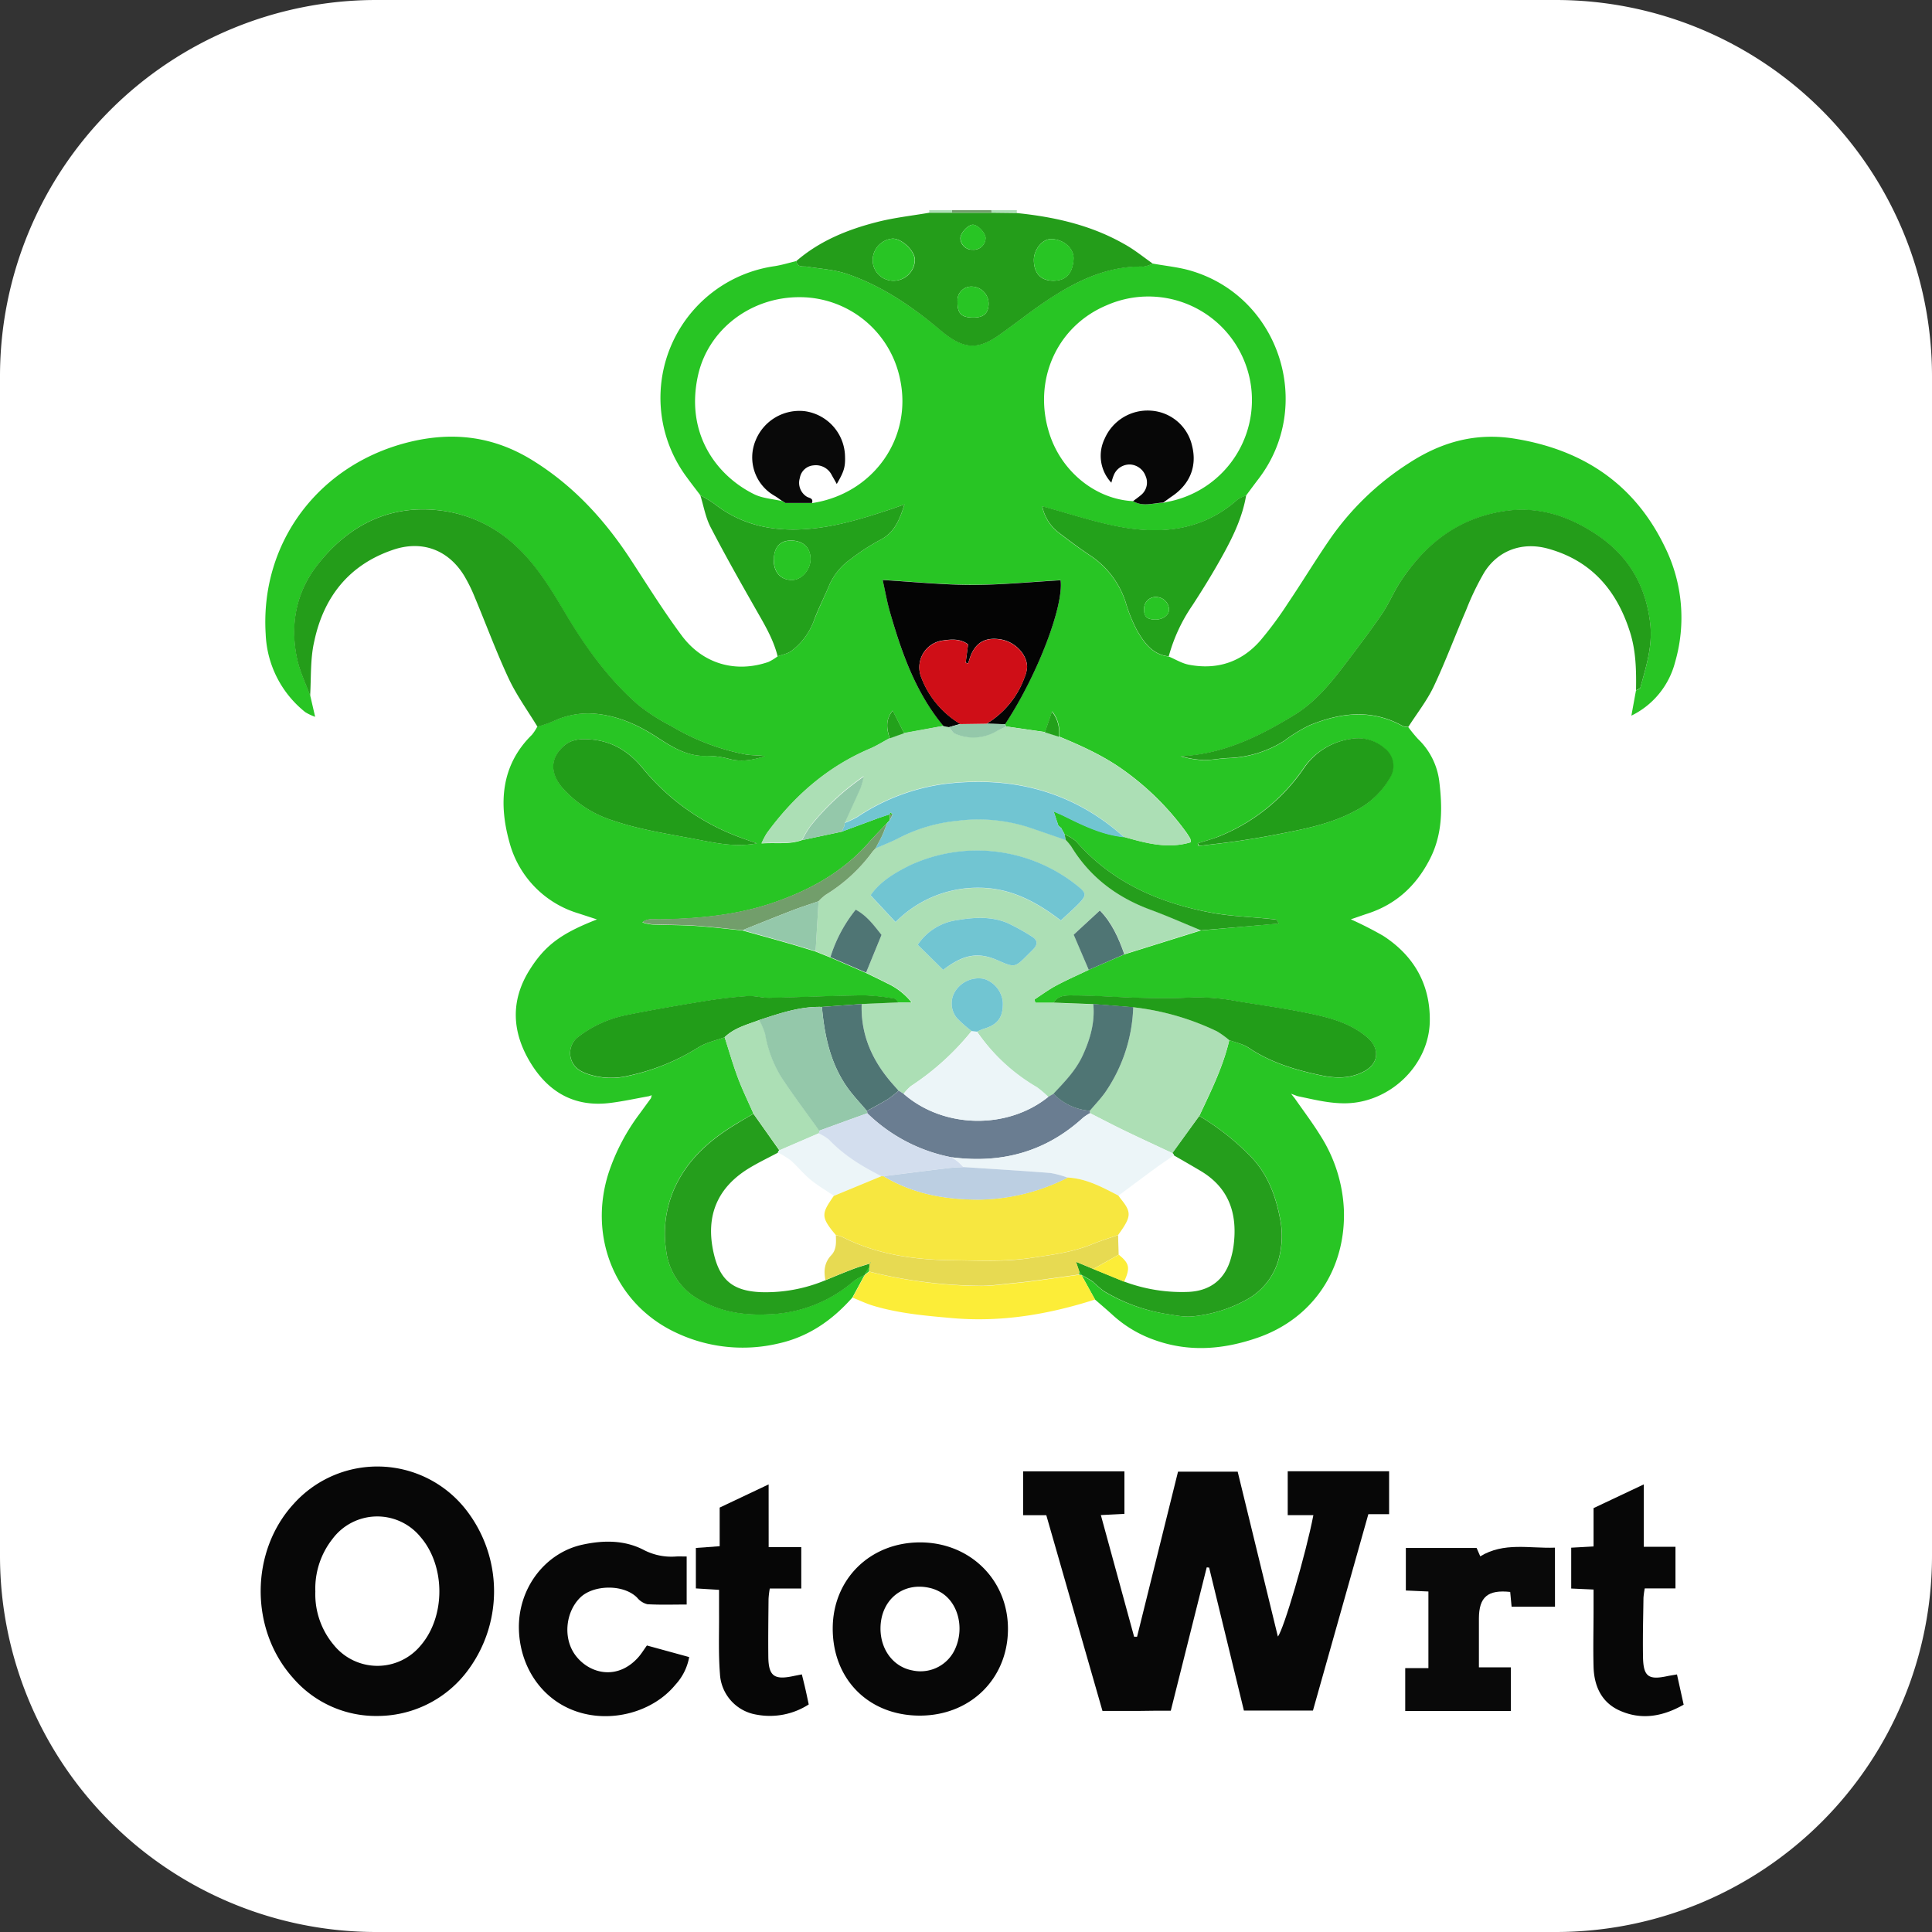 <svg id="Layer_1" data-name="Layer 1" xmlns="http://www.w3.org/2000/svg" viewBox="0 0 500 500"><rect x="0" y="0" width="500" height="500" fill="#333333" stroke="none"/><defs><style>.cls-1{fill:#fff;}.cls-2{fill:#729e6b;}.cls-3{fill:#addfb5;}.cls-4{fill:#28c524;}.cls-5{fill:#070707;}.cls-6{fill:#249d1a;}.cls-7{fill:#090909;}.cls-8{fill:#060606;}.cls-9{fill:#23a11b;}.cls-10{fill:#fced38;}.cls-11{fill:#acdfb5;}.cls-12{fill:#259e1c;}.cls-13{fill:#040404;}.cls-14{fill:#229d19;}.cls-15{fill:#71c5d2;}.cls-16{fill:#4f7574;}.cls-17{fill:#94c8aa;}.cls-18{fill:#e7da52;}.cls-19{fill:#6a7d91;}.cls-20{fill:#ecf5f8;}.cls-21{fill:#cf0e17;}.cls-22{fill:#d3deee;}.cls-23{fill:#f7e740;}.cls-24{fill:#bccfe2;}</style></defs><path class="cls-1" d="M402.64,500H97.36A97.36,97.36,0,0,1,0,402.64V97.36A97.36,97.36,0,0,1,97.36,0H402.64A97.36,97.36,0,0,1,500,97.36V402.64A97.36,97.36,0,0,1,402.64,500Z"/><path class="cls-2" d="M246.35,54.39h10.23a4.18,4.18,0,0,0,.05.61l-10.29,0A1.34,1.34,0,0,0,246.35,54.39Z"/><path class="cls-3" d="M256.63,55a4.18,4.18,0,0,1-.05-.61h6.59a2,2,0,0,0,0,.69Z"/><path class="cls-3" d="M246.35,54.39a1.34,1.34,0,0,1,0,.66h-5.87a2.49,2.49,0,0,0,0-.67Z"/><path class="cls-4" d="M298.32,68.21c3.45.64,7,.94,10.35,2,22.63,7,31.43,34.83,17.07,53.68-1.1,1.44-2.18,2.91-3.26,4.36a9.11,9.11,0,0,0-2.22,1.06c-9,8-19.6,9.1-30.74,7-6.59-1.25-13-3.42-19.8-5.26a11.41,11.41,0,0,0,4.39,6.92c2.59,2,5.21,3.95,7.93,5.76a23,23,0,0,1,9.28,12.2,38.86,38.86,0,0,0,3,7.39c1.84,3.12,4,6.15,8.13,6.58,1.75.73,3.43,1.79,5.24,2.13,7.26,1.39,13.56-.65,18.44-6.2a94.15,94.15,0,0,0,7.15-9.66c3.74-5.54,7.2-11.27,11-16.78a72.05,72.05,0,0,1,20.4-19.57c8.39-5.44,17.22-7.93,27.34-6.29,17.72,2.88,31,11.75,38.84,28a41.25,41.25,0,0,1,2.65,29.84,21.3,21.3,0,0,1-11.31,13.84c.42-2.29.8-4.39,1.19-6.5.39-.25,1.05-.42,1.14-.75,1.47-5.44,3.22-10.75,2.53-16.64-1.15-9.84-5.69-17.46-13.79-22.89-7.68-5.14-16-7.73-25.48-5.87-11.3,2.21-19.25,8.78-25.35,18-1.8,2.73-3.05,5.83-4.9,8.52-3.08,4.5-6.39,8.84-9.69,13.18-3.68,4.85-7.6,9.56-12.84,12.78-9,5.56-18.5,10.19-29.47,10.7a26.75,26.75,0,0,0,5.94,1c2,0,4.09-.41,6.13-.51a28.75,28.75,0,0,0,14.77-4.49,39.63,39.63,0,0,1,6.51-4c8-3.29,16.13-4.29,24.14.2a4.38,4.38,0,0,0,1.43.23,37.28,37.28,0,0,0,2.51,3.07,18.25,18.25,0,0,1,5.5,10.87c.85,6.94.91,13.79-2.46,20.3-3.52,6.83-8.7,11.61-16,14-1.45.47-2.9,1-4.42,1.51a93.36,93.36,0,0,1,8.38,4.27c7.93,5.14,12.17,12.52,12.06,22-.13,11.46-10.26,21.13-21.67,21.34-4.34.08-8.42-1-12.57-1.85l-1.66-.62,1,1.26c2.21,3.19,4.57,6.29,6.6,9.59a38.83,38.83,0,0,1,6.07,19.24c.51,15.16-7.86,28.09-22.45,33.09-8.73,3-17.52,3.75-26.41.6a31.6,31.6,0,0,1-10.9-6.44c-1.52-1.39-3.1-2.72-4.65-4.08L279.9,330a34.91,34.91,0,0,1,3,1.79,33.67,33.67,0,0,0,2.74,2.37A45.08,45.08,0,0,0,301.57,340c2.38.35,4.84.92,7.19.67a36.22,36.22,0,0,0,13.79-4.27,17.09,17.09,0,0,0,8.64-11.55,22.78,22.78,0,0,0,0-10c-1.16-5.79-3.23-11.11-7.43-15.49a65.22,65.22,0,0,0-13.37-10.56c3-6.39,6.15-12.69,7.75-19.62,1.69.64,3.57,1,5,2,5.77,3.89,12.25,5.79,18.94,7.19,3.78.79,7.52.79,11-1.1,3.88-2.09,4-6,.73-8.81-4.79-4-10.59-5.29-16.4-6.45-6.17-1.24-12.42-2-18.61-3.12a54.13,54.13,0,0,0-11.86-.65c-4.14.17-8.29.11-12.43,0-5.58-.14-11.15-.55-16.73-.59-1.79,0-3.93-.15-5.12,1.87h-4.72l-.22-.86c1.88-1.21,3.68-2.55,5.64-3.6,2.74-1.47,5.59-2.71,8.4-4.06l9.21-4,19.81-6.19L330.93,239c-.39-.63-.47-.94-.62-1a17.85,17.85,0,0,0-1.79-.22c-4.92-.5-9.91-.66-14.76-1.54-13.66-2.48-25.91-7.8-35.29-18.53a11.71,11.71,0,0,0-3-1.8h.05l-.82-1.48.09,0-.9-.79-1.23-3.7,0,0c.86.39,1.75.75,2.6,1.16,5,2.45,10,4.93,15.65,5.49,5.67,1.6,11.35,3.18,17.31,1.36a4.53,4.53,0,0,0-.21-1c-.38-.62-.77-1.24-1.2-1.82a70.78,70.78,0,0,0-16-15.81c-5.17-3.72-10.91-6.31-16.75-8.73a8.38,8.38,0,0,0-1.77-6.5l-1.82,5.36L260.38,188a4.26,4.26,0,0,1-.26-.62c8.21-12.38,15.22-30.5,14.36-37.25-7.61.44-15.23,1.21-22.85,1.2s-15.15-.79-23.2-1.26c.7,3.13,1.15,5.76,1.89,8.3,3,10.57,6.66,20.87,13.85,29.5L234,189.75l-3-5.85c-2,2.56-1.47,4.86-.77,7.18-1.69.9-3.33,1.95-5.09,2.7-11,4.69-19.68,12.29-26.69,21.89a21.55,21.55,0,0,0-1.37,2.62c3.85-.28,7.21.34,10.48-.87l10.22-2.17,9.45-3.5c1-.36,2-.69,3-1,0,.51,0,1,0,1.54l0,0-.71.78h0c-1.56,1.66-3.18,3.28-4.69,5-6.62,7.54-15.06,12.2-24.39,15.45-9.64,3.35-19.65,4.25-29.78,4.43-1.46,0-3-.37-4.41.77a10.1,10.1,0,0,0,3.35.58c3.53.12,7.06.1,10.57.34,4,.28,8,.76,11.95,1.16,4.08,1.14,8.18,2.27,12.26,3.44,2.22.64,4.42,1.34,6.63,2l3.83,1.54,9.23,4c1.82.89,3.66,1.76,5.47,2.69a17.41,17.41,0,0,1,6.4,5h-3.56c-.29-.35-.56-1-.89-1a54.73,54.73,0,0,0-7.93-.84c-8.13.1-16.25.47-24.38.64-1.92,0-3.86-.57-5.76-.44-3.61.24-7.22.66-10.79,1.24-6.91,1.13-13.83,2.3-20.69,3.7a30.05,30.05,0,0,0-12.2,5.53,5.25,5.25,0,0,0,.47,8.84,10.12,10.12,0,0,0,2,.88,18.91,18.91,0,0,0,10.43.42A56,56,0,0,0,180.84,271c2-1.25,4.45-1.74,6.7-2.57,1.14,3.52,2.15,7.09,3.45,10.56,1.18,3.13,2.66,6.14,4,9.21-1.65,1-3.31,1.93-4.95,2.93-5.55,3.42-10.5,7.57-13.84,13.2a28.74,28.74,0,0,0-3.82,19.14,16.71,16.71,0,0,0,9.14,13.13c5.43,3,11.18,3.78,17.25,3.51A35.37,35.37,0,0,0,221,331.47a14.24,14.24,0,0,1,2.75-1.49l-3.14,5.8c-5.19,5.88-11.33,10.17-19.14,11.91a40.28,40.28,0,0,1-26.64-2.86c-15.56-7.33-22.72-24.65-17.28-41.42a53.65,53.65,0,0,1,7.92-15.09l3-4.11c.07-.25.13-.51.19-.77l-.74.26c-3.33.59-6.65,1.33-10,1.74-9.26,1.16-16.06-2.8-20.73-10.57s-5.13-15.81-.2-23.75c4-6.4,8.12-9.52,17.51-13.17l-4.83-1.58A26.24,26.24,0,0,1,131.85,218c-2.75-9.8-2.34-19.84,5.8-27.82a11.82,11.82,0,0,0,1.38-2.09c1.36-.47,2.76-.84,4.07-1.43a21.32,21.32,0,0,1,10.23-2c6,.39,11.46,2.75,16.54,6.06,3.74,2.43,7.57,4.88,12.35,4.91a21.47,21.47,0,0,1,6.11.68c3.37,1,6.49.4,9.64-.63-1.69-.25-3.41-.16-5.07-.44a59.24,59.24,0,0,1-19.29-7.37,50.29,50.29,0,0,1-8.55-5.5c-7.27-6.38-13-14-18-22.33-4-6.65-7.79-13.37-13.64-18.78A34.57,34.57,0,0,0,112.91,132C100,130.76,89.67,136.43,82,146.44c-5.41,7-6.93,15.4-5.07,24.11.7,3.27,2.22,6.35,3.37,9.52.38,1.62.75,3.25,1.26,5.44A13.12,13.12,0,0,1,79,184.3a27.17,27.17,0,0,1-10.24-20.19c-1.48-23.77,13.84-44.13,37.48-49.79,11.12-2.65,21.55-1.38,31.51,4.77,10.63,6.56,18.71,15.4,25.45,25.69,4.33,6.62,8.5,13.35,13.21,19.68,5.49,7.4,14,9.76,22.44,6.86a12.86,12.86,0,0,0,2.41-1.47c1.23-.46,2.66-.66,3.63-1.44a17.09,17.09,0,0,0,5.63-7.46c1.22-3.29,2.84-6.42,4.17-9.67a16.34,16.34,0,0,1,5.55-6.64,54.24,54.24,0,0,1,7.62-4.94c3.59-1.87,4.92-5,6.22-9.16-1.72.61-2.91,1.05-4.12,1.44-8,2.66-16.11,5.08-24.77,5.07-7.59,0-14.33-2-20.29-6.65a32.94,32.94,0,0,0-3.65-2.23c-1.17-1.55-2.36-3.07-3.5-4.64a34.42,34.42,0,0,1,22.74-54.65c1.89-.3,3.74-.87,5.61-1.32.3,1.78,1.71,1.28,2.85,1.46,3.45.56,7,.76,10.29,1.88,9.05,3.09,16.85,8.44,24.14,14.53,5.9,4.94,9.55,5.24,15.29,1.18l1.48-1.06c4.32-3.1,8.5-6.44,13-9.24,7-4.32,14.37-7.56,22.86-7.36A7.43,7.43,0,0,0,298.32,68.21Zm-95.89,61.41.85.58,6.89,0c15.77-2.38,26-16.75,22.78-32A26.51,26.51,0,0,0,207.2,76.91c-12.78-.16-23.9,8.31-26.55,20.22-3.34,15,4.7,25.92,14.51,30.77,2.2,1.09,4.87,1.22,7.33,1.8Zm90.81.08c2.53,1.51,5.2.49,7.81.43.35-.08.71-.18,1.07-.25A26.8,26.8,0,1,0,286.42,79c-13,5.44-19.23,19.56-14.81,33.3C274.78,122.13,283.59,129.22,293.24,129.7Zm-97.35,88.56c-1.45-.51-2.91-1-4.34-1.55a58.64,58.64,0,0,1-25-17.67c-3.65-4.49-7.9-7.16-13.42-7.65-2.25-.21-4.86-.23-6.89,1.42-3.8,3.08-4,7.19-.6,11.16a29.27,29.27,0,0,0,13,8.38c7.25,2.49,14.82,3.53,22.29,5C185.78,218.31,190.66,219.25,195.89,218.26Zm114.06,0,.25.69c3.35-.41,6.71-.76,10-1.25,3.58-.53,7.16-1.13,10.71-1.83,6.78-1.33,13.56-2.66,19.74-6a21.84,21.84,0,0,0,8.88-8.37,5.78,5.78,0,0,0-1.31-7.83,10.38,10.38,0,0,0-8.84-2.39,17.66,17.66,0,0,0-12,7.5A48.4,48.4,0,0,1,315,216.62C313.37,217.26,311.64,217.7,310,218.24Z"/><path class="cls-5" d="M339.79,442.69H321.92l-9-37-.62-.06L303,442.73c-2.82,0-5.69,0-8.56.06h-9.12c-4.83-16.83-9.64-33.6-14.54-50.66h-6V380.79H291v11l-6.1.31,8.61,31.49.76,0c3.52-14.19,7.05-28.38,10.6-42.72h15.44c3.43,14.1,6.91,28.37,10.4,42.66,1.51-1.77,7.28-21.46,9.19-31.41h-6.64V380.76H359.5v11.1h-5.37C349.34,408.85,344.6,425.65,339.79,442.69Z"/><path class="cls-5" d="M97.76,444.09a28.33,28.33,0,0,1-21.94-9.85c-11.24-12.56-11.11-32.76.21-45.07a29.1,29.1,0,0,1,44.31,1.22,34.29,34.29,0,0,1,0,42.86A29.14,29.14,0,0,1,97.76,444.09ZM81.61,411.87a20.39,20.39,0,0,0,4.74,13.81,14.52,14.52,0,0,0,22.58.1c6.41-7.51,6.36-20.51-.09-28a14.45,14.45,0,0,0-22.79.49A20.76,20.76,0,0,0,81.61,411.87Z"/><path class="cls-6" d="M80.26,180.07c-1.15-3.17-2.67-6.25-3.37-9.52-1.86-8.71-.34-17.08,5.07-24.11,7.71-10,18.05-15.68,31-14.43a34.57,34.57,0,0,1,20.54,9.26c5.85,5.41,9.65,12.13,13.64,18.78,5,8.28,10.7,15.95,18,22.33a50.29,50.29,0,0,0,8.55,5.5,59.24,59.24,0,0,0,19.29,7.37c1.66.28,3.38.19,5.07.44-3.15,1-6.27,1.64-9.64.63a21.47,21.47,0,0,0-6.11-.68c-4.78,0-8.61-2.48-12.35-4.91-5.08-3.31-10.52-5.67-16.54-6.06a21.32,21.32,0,0,0-10.23,2c-1.31.59-2.71,1-4.07,1.43-2.51-4.14-5.4-8.11-7.45-12.47-3.24-6.93-5.88-14.13-8.84-21.19a40.22,40.22,0,0,0-2.75-5.54c-4.14-6.66-10.89-9.12-18.29-6.63-11.44,3.86-18,12.21-20.44,23.66C80.27,170.52,80.55,175.36,80.26,180.07Z"/><path class="cls-6" d="M364.47,188.12a4.38,4.38,0,0,1-1.43-.23c-8-4.49-16.11-3.49-24.14-.2a39.63,39.63,0,0,0-6.51,4,28.75,28.75,0,0,1-14.77,4.49c-2,.1-4.09.54-6.13.51a26.75,26.75,0,0,1-5.94-1c11-.51,20.43-5.14,29.47-10.7,5.24-3.22,9.16-7.93,12.84-12.78,3.3-4.34,6.61-8.68,9.69-13.18,1.85-2.69,3.1-5.79,4.9-8.52,6.1-9.26,14.05-15.83,25.35-18,9.51-1.86,17.8.73,25.48,5.87,8.1,5.43,12.64,13,13.79,22.89.69,5.89-1.06,11.2-2.53,16.64-.09.33-.75.5-1.14.75.09-5.1,0-10.19-1.57-15.12-3.42-10.78-10-18.46-21.21-21.55-6.59-1.82-12.88.39-16.49,6.14a69.74,69.74,0,0,0-4.72,9.81c-2.83,6.56-5.32,13.29-8.37,19.74C369.29,181.36,366.69,184.65,364.47,188.12Z"/><path class="cls-6" d="M298.32,68.21A7.43,7.43,0,0,1,296,69c-8.49-.2-15.9,3-22.86,7.36-4.52,2.8-8.7,6.14-13,9.24l-1.48,1.06c-5.74,4.06-9.39,3.76-15.29-1.18C236.08,79.34,228.28,74,219.23,70.9c-3.26-1.12-6.84-1.32-10.29-1.88-1.14-.18-2.55.32-2.85-1.46,6.12-5.29,13.42-8.22,21.13-10.16,4.34-1.09,8.83-1.58,13.25-2.34h5.87l10.29,0,6.56.08c9.73,1,19.14,3.11,27.72,8C293.51,64.55,295.85,66.48,298.32,68.21Zm-72.45-1.34A5.34,5.34,0,0,0,231,72.65a5.53,5.53,0,0,0,5.78-5.28c.1-2.34-3.28-5.63-5.76-5.62A5.63,5.63,0,0,0,225.87,66.87Zm41.69.5c.05,3.41,1.82,5.26,5,5.28,3.39,0,5-1.93,5.26-5.51.2-2.77-2.43-5.17-5.69-5.28C269.75,61.77,267.51,64.65,267.56,67.37ZM255.85,78.64a4.43,4.43,0,0,0-4.26-4.47A3.57,3.57,0,0,0,247.8,78c-.06,3,.9,4.08,3.7,4.18C254.47,82.28,255.79,81.21,255.85,78.64Zm-4-14a3.08,3.08,0,0,0,3.2-3.13c-.11-1.37-2.1-3.39-3.32-3.35s-3.15,2.12-3.19,3.47A3.06,3.06,0,0,0,251.89,64.62Z"/><path class="cls-5" d="M237.93,444c-13.18-.06-22.48-9.45-22.42-22.65.06-12.72,9.7-22.18,22.61-22.18s22.82,9.72,22.74,22.53S251.08,444.05,237.93,444Zm-10.06-22.56c0,5.53,3.37,10,8.34,10.88a9.81,9.81,0,0,0,11.19-6.09c2.1-5.17.51-11.34-3.71-14a9.86,9.86,0,0,0-3-1.26C233.67,409.3,227.9,414.05,227.87,421.44Z"/><path class="cls-5" d="M177.71,402.82v12.43c-3.47,0-6.83.12-10.18-.08a4.94,4.94,0,0,1-2.63-1.69c-3.57-3.6-11.43-3.34-14.77,0-3.83,3.8-4.49,10.68-1.09,15.06,3.66,4.73,10.8,6.34,16.12.4.8-.9,1.43-1.94,2.26-3.09l10.94,3a14.23,14.23,0,0,1-3.57,7.16c-5.8,7.08-16.63,10-25.63,6.9-8.81-3-14.51-11.3-14.86-21-.38-10.84,6.82-20.06,16.44-22.15,5.33-1.16,10.75-1.24,15.72,1.29a15.51,15.51,0,0,0,8.37,1.78C175.67,402.77,176.52,402.82,177.71,402.82Z"/><path class="cls-7" d="M402.43,415.81H391.2c-.12-1.29-.24-2.57-.36-3.82-5.81-.62-8.07,1.31-8.1,6.84,0,4.12,0,8.23,0,12.67H391v11.31H363.67v-11.1h6V411.88l-5.84-.26v-11h18.32c.22.51.53,1.23.94,2.16,6.14-3.75,12.74-2,19.33-2.25Z"/><path class="cls-5" d="M434,433.34l1.73,7.83c-5.37,3.05-10.95,4.09-16.66,1.48-4.66-2.13-6.53-6.38-6.66-11.33s0-9.74,0-14.61v-5.34l-5.78-.26V400.54l5.78-.32V390.3l13-6.14v16.15h8.2v10.77h-7.95a22.53,22.53,0,0,0-.33,2.41c-.07,5.11-.21,10.23-.12,15.34s1.44,6,6.35,4.94C432.24,433.63,433,433.52,434,433.34Z"/><path class="cls-8" d="M198.93,400.4h8.44v10.71h-8.15a23.06,23.06,0,0,0-.32,2.68c-.05,5-.11,10-.06,14.95s1.48,6.06,6.27,5.07c.7-.15,1.4-.28,2.41-.48.33,1.36.65,2.62.94,3.89s.55,2.56.84,3.89a18.56,18.56,0,0,1-13.49,2.64,11.29,11.29,0,0,1-9.49-10.58c-.42-5.32-.19-10.68-.23-16,0-1.8,0-3.61,0-5.72l-6-.37V400.61l6.16-.45v-10l12.67-6Z"/><path class="cls-9" d="M302.47,169.86c-4.12-.43-6.29-3.46-8.13-6.58a38.86,38.86,0,0,1-3-7.39,23,23,0,0,0-9.28-12.2c-2.72-1.81-5.34-3.78-7.93-5.76a11.41,11.41,0,0,1-4.39-6.92c6.8,1.84,13.21,4,19.8,5.26,11.14,2.11,21.77,1,30.74-7a9.11,9.11,0,0,1,2.22-1.06c-.9,5.33-3.15,10.17-5.7,14.84s-5.34,9.22-8.25,13.68A43.38,43.38,0,0,0,302.47,169.86Zm-3.6-9.51c2,.05,3.65-1.11,3.68-2.59a3.36,3.36,0,0,0-3.15-3.25,3,3,0,0,0-3.31,3C296,159.47,296.77,160.29,298.87,160.35Z"/><path class="cls-9" d="M181.24,128.17a32.94,32.94,0,0,1,3.65,2.23c6,4.69,12.7,6.64,20.29,6.65,8.66,0,16.72-2.41,24.77-5.07,1.21-.39,2.4-.83,4.12-1.44-1.3,4.12-2.63,7.29-6.22,9.16a54.24,54.24,0,0,0-7.62,4.94,16.34,16.34,0,0,0-5.55,6.64c-1.33,3.25-3,6.38-4.17,9.67a17.09,17.09,0,0,1-5.63,7.46c-1,.78-2.4,1-3.63,1.44-1.12-4.53-3.53-8.45-5.81-12.46-3.95-6.94-7.89-13.9-11.56-21C182.58,133.87,182.1,130.92,181.24,128.17Zm19,16.74c0,3.2,1.8,5.19,4.72,5.19,2.45,0,4.79-2.63,4.8-5.4,0-3-1.91-4.82-5.11-4.81C201.83,139.9,200.29,141.66,200.27,144.91Z"/><path class="cls-10" d="M279.9,330l3.49,6.32c-12,3.84-24.2,5.92-36.9,4.81-6.91-.61-13.78-1.2-20.44-3.19-1.85-.55-3.6-1.4-5.4-2.11l3.14-5.8h0l1.16-.92a122.39,122.39,0,0,0,29,3.7c2.75,0,5.51-.42,8.27-.68,1.79-.17,3.58-.36,5.36-.6,3.94-.52,7.86-1.08,11.79-1.63a2.21,2.21,0,0,0,.66.13Z"/><path class="cls-11" d="M281.76,251c-2.81,1.35-5.66,2.59-8.4,4.06-2,1-3.76,2.39-5.64,3.6l.22.86h4.72l10.28.39c.46,4.69-.77,9-2.7,13.24-1.79,3.91-4.75,6.89-7.61,10l-1.33.78a25,25,0,0,0-3-2.51A48.23,48.23,0,0,1,252.87,267a12.59,12.59,0,0,1,1.6-.71c3.75-1.08,5.17-3,5.06-6.88a7,7,0,0,0-4.89-6.08,7.15,7.15,0,0,0-7.08,2.71,5.91,5.91,0,0,0,.1,7.44,32,32,0,0,0,3.8,3.34,68,68,0,0,1-15.72,14.26,12.21,12.21,0,0,0-1.88,2l-1.31-.82c-.56-.63-1.13-1.26-1.68-1.9-5.12-5.89-8.13-12.58-7.87-20.53l9.45-.41H236a17.41,17.41,0,0,0-6.4-5c-1.81-.93-3.65-1.8-5.47-2.69l4-9.76c-1.91-2.37-3.71-4.89-6.68-6.53a37,37,0,0,0-6.55,12.29l-3.83-1.54q.38-6.46.76-12.93a12.38,12.38,0,0,1,1.88-1.69A42.45,42.45,0,0,0,225.9,220.3l.72-.78,0,0c2.1-.93,4.25-1.77,6.29-2.82a41.78,41.78,0,0,1,15-4.34,42.58,42.58,0,0,1,18,1.58c3.32,1.11,6.63,2.27,9.95,3.41a15.37,15.37,0,0,1,1.36,1.68c4.86,8,11.87,13.19,20.57,16.39,4.4,1.61,8.69,3.52,13,5.3L291,246.93c-1.47-4.19-3.25-8.19-6.33-11.33l-6.77,6.25Zm-50-12.33a29.81,29.81,0,0,1,21.29-8.89c8.21-.06,15,3.5,21.49,8.47,1.55-1.45,3-2.71,4.34-4.07,2.47-2.48,2.38-3-.27-5.07A41.46,41.46,0,0,0,235.45,224c-3.88,1.94-7.66,4.16-10.14,7.74ZM244.1,251c5.26-4,9.14-4.64,14.16-2.45,4.39,1.91,4.39,1.91,7.83-1.57l1.29-1.29c1.22-1.21,1.2-2.39-.28-3.28a55,55,0,0,0-6.31-3.51c-4.17-1.82-8.67-1.51-12.91-.79a14.57,14.57,0,0,0-10.37,6.4Z"/><path class="cls-11" d="M260.38,188l10.06,1.48,3.59,1.14c5.84,2.42,11.58,5,16.75,8.73a70.78,70.78,0,0,1,16,15.81c.43.58.82,1.2,1.2,1.82a4.53,4.53,0,0,1,.21,1c-6,1.82-11.64.24-17.31-1.36-13.3-12-29.08-15.91-46.48-13.79a53.45,53.45,0,0,0-22.6,8.58,26,26,0,0,1-3.25,1.52c1.4-3.08,2.83-6.15,4.2-9.24a24,24,0,0,0,.75-2.81,64.38,64.38,0,0,0-13.76,12.82,26.66,26.66,0,0,0-2.18,3.65c-3.27,1.21-6.63.59-10.48.87a21.55,21.55,0,0,1,1.37-2.62c7-9.6,15.65-17.2,26.69-21.89,1.76-.75,3.4-1.8,5.09-2.7l3.74-1.33,10.16-1.84,1.44.28c.52.58.93,1.44,1.58,1.71a11.85,11.85,0,0,0,10.65-.62C258.67,188.83,259.53,188.45,260.38,188Z"/><path class="cls-12" d="M223.79,330a14.24,14.24,0,0,0-2.75,1.49,35.37,35.37,0,0,1-22.26,8.67c-6.07.27-11.82-.51-17.25-3.51a16.71,16.71,0,0,1-9.14-13.13,28.74,28.74,0,0,1,3.82-19.14c3.34-5.63,8.29-9.78,13.84-13.2,1.64-1,3.3-2,4.95-2.93l6.69,9.47a.88.88,0,0,0-.36.59c-2.35,1.25-4.76,2.41-7.06,3.77-8.59,5.05-11.78,12.54-9.57,22.23,1.59,7,5,9.8,12.24,10.1a40.09,40.09,0,0,0,16.72-3.1c2.41-1,4.81-2,7.24-2.92,1.4-.53,2.85-.93,4.27-1.39l0,0c0,.25-.07.5-.1.75L223.75,330Z"/><path class="cls-13" d="M245.61,188.19l-1.44-.28c-7.19-8.63-10.81-18.93-13.85-29.5-.74-2.54-1.19-5.17-1.89-8.3,8,.47,15.62,1.26,23.2,1.26s15.24-.76,22.85-1.2c.86,6.75-6.15,24.87-14.36,37.25l-4.8-.13a23.08,23.08,0,0,0,9.78-11.87,8.56,8.56,0,0,0,.71-2.8c0-3.31-3.16-6.54-6.78-7.14-4.13-.69-6.73.88-8.06,4.87-.14.43-.26.86-.4,1.29l-.66-.13c.2-1.56.41-3.11.63-4.75-2-1.52-4.32-1.33-6.6-1a7,7,0,0,0-5.5,9.58,23.88,23.88,0,0,0,10.08,12Z"/><path class="cls-12" d="M310.36,288.8a65.22,65.22,0,0,1,13.37,10.56c4.2,4.38,6.27,9.7,7.43,15.49a22.78,22.78,0,0,1,0,10,17.09,17.09,0,0,1-8.64,11.55,36.22,36.22,0,0,1-13.79,4.27c-2.35.25-4.81-.32-7.19-.67a45.08,45.08,0,0,1-15.93-5.92,33.67,33.67,0,0,1-2.74-2.37,34.91,34.91,0,0,0-3-1.79l0,0-.57-.82c-.23-.7-.47-1.4-.87-2.58l4.42,1.84,8,3.28a42.56,42.56,0,0,0,16.76,2.7c5.74-.28,9.53-3.35,11-8.89a23.17,23.17,0,0,0,.61-2.84c1.13-8.27-1-15.15-8.57-19.62-2.29-1.36-4.59-2.68-6.89-4a.78.78,0,0,0-.39-.58Z"/><path class="cls-3" d="M310.36,288.8l-6.94,9.64c-4.13-1.94-8.27-3.84-12.38-5.83-3-1.45-6-3-8.94-4.52,0-.21,0-.41-.05-.62,1.32-1.57,2.76-3.06,3.94-4.73a41.11,41.11,0,0,0,7.29-22.06A67.29,67.29,0,0,1,315,266.92a23.5,23.5,0,0,1,3.14,2.26C316.51,276.11,313.33,282.41,310.36,288.8Z"/><path class="cls-14" d="M232.45,259.43l-9.45.41-10.29.75c-5.68-.16-10.94,1.67-16.22,3.4-3.14,1.19-6.45,2-9,4.47-2.25.83-4.71,1.32-6.7,2.57a56,56,0,0,1-18.14,7.36,18.91,18.91,0,0,1-10.43-.42,10.12,10.12,0,0,1-2-.88,5.25,5.25,0,0,1-.47-8.84,30.05,30.05,0,0,1,12.2-5.53c6.86-1.4,13.78-2.57,20.69-3.7,3.57-.58,7.18-1,10.79-1.24,1.9-.13,3.84.48,5.76.44,8.13-.17,16.25-.54,24.38-.64a54.73,54.73,0,0,1,7.93.84C231.89,258.46,232.16,259.08,232.45,259.43Z"/><path class="cls-14" d="M318.11,269.18a23.5,23.5,0,0,0-3.14-2.26,67.29,67.29,0,0,0-21.69-6.24l-10.34-.81-10.28-.39c1.19-2,3.33-1.88,5.12-1.87,5.58,0,11.15.45,16.73.59,4.14.11,8.29.17,12.43,0a54.13,54.13,0,0,1,11.86.65c6.19,1.1,12.44,1.88,18.61,3.12,5.81,1.16,11.61,2.44,16.4,6.45,3.29,2.78,3.15,6.72-.73,8.81-3.48,1.89-7.22,1.89-11,1.1-6.69-1.4-13.17-3.3-18.94-7.19C321.68,270.16,319.8,269.82,318.11,269.18Z"/><path class="cls-14" d="M195.89,218.26c-5.23,1-10.11.05-15-.91-7.47-1.47-15-2.51-22.29-5a29.27,29.27,0,0,1-13-8.38c-3.45-4-3.2-8.08.6-11.16,2-1.65,4.64-1.63,6.89-1.42,5.52.49,9.77,3.16,13.42,7.65a58.64,58.64,0,0,0,25,17.67C193,217.27,194.44,217.75,195.89,218.26Z"/><path class="cls-15" d="M218.59,213a26,26,0,0,0,3.25-1.52,53.45,53.45,0,0,1,22.6-8.58c17.4-2.12,33.18,1.82,46.48,13.79-5.66-.56-10.65-3-15.65-5.49-.85-.41-1.74-.77-2.6-1.16a2.15,2.15,0,0,0-.14-.26s-.14,0-.21,0l.37.23,1.23,3.7.9.79-.09,0,.82,1.48h-.05c.11.48.21,1,.32,1.43-3.32-1.14-6.63-2.3-9.95-3.41a42.58,42.58,0,0,0-18-1.58,41.78,41.78,0,0,0-15,4.34c-2,1.05-4.19,1.89-6.29,2.82.59-1.12,1.21-2.23,1.75-3.38s.84-2.11,1.25-3.16h0l.71-.78,0,0c.25-.49.5-1,.74-1.46l-.54-.57c-.08.18-.16.35-.23.52v0c-1,.35-2,.68-3,1l-9.45,3.5.72-1.55c0-.25,0-.49.05-.73Z"/><path class="cls-14" d="M310,218.24c1.69-.54,3.42-1,5.08-1.62a48.4,48.4,0,0,0,22.42-17.88,17.66,17.66,0,0,1,12-7.5,10.38,10.38,0,0,1,8.84,2.39,5.78,5.78,0,0,1,1.31,7.83,21.84,21.84,0,0,1-8.88,8.37c-6.18,3.36-13,4.69-19.74,6-3.55.7-7.13,1.3-10.71,1.83-3.33.49-6.69.84-10,1.25Z"/><path class="cls-5" d="M293.24,129.7c.66-.51,1.36-1,2-1.54a4.17,4.17,0,0,0,1.25-4.94,4.56,4.56,0,0,0-3.86-3,4.43,4.43,0,0,0-4.37,2.7,14.49,14.49,0,0,0-.64,2,10.14,10.14,0,0,1-1.73-11.4,12.11,12.11,0,0,1,12-7.24,11.67,11.67,0,0,1,10.62,9.1c1.32,5.23-.51,9.85-5.11,13-.8.54-1.57,1.13-2.35,1.69C298.44,130.19,295.77,131.21,293.24,129.7Z"/><path class="cls-7" d="M202.49,129.7c-.69-.47-1.36-1-2.07-1.41a11.42,11.42,0,0,1-4.92-14.18,12.22,12.22,0,0,1,12.75-7.7,12.07,12.07,0,0,1,10.43,11.37c.13,3-.17,4.13-2.13,7.48-.53-1-1-1.75-1.41-2.53a4.59,4.59,0,0,0-4.62-2.29A3.89,3.89,0,0,0,207,123.7a4.23,4.23,0,0,0,1.73,4.8c.58.41,1.86.35,1.41,1.67l-6.89,0-.85-.59Z"/><path class="cls-11" d="M187.54,268.46c2.5-2.46,5.81-3.28,9-4.47a19.33,19.33,0,0,1,1.54,3.58,31.52,31.52,0,0,0,4.15,11.18c3.11,4.74,6.54,9.26,9.83,13.88,0,.22-.06.43-.09.65l-10.23,4.42L195,288.23c-1.35-3.07-2.83-6.08-4-9.21C189.69,275.55,188.68,272,187.54,268.46Z"/><path class="cls-2" d="M229.59,213c-.41,1.05-.78,2.13-1.25,3.16s-1.16,2.26-1.75,3.38l0,0-.72.78a42.45,42.45,0,0,1-12.18,11.25,11.86,11.86,0,0,0-1.87,1.69c-2.29.8-4.61,1.52-6.87,2.4-4.28,1.65-8.53,3.38-12.79,5.08-4-.4-8-.88-11.95-1.16-3.51-.24-7-.22-10.57-.34a10.1,10.1,0,0,1-3.35-.58c1.38-1.14,3-.75,4.41-.77,10.13-.18,20.14-1.08,29.78-4.43,9.33-3.25,17.77-7.91,24.39-15.45C226.41,216.28,228,214.66,229.59,213Z"/><path class="cls-12" d="M275.82,217.37c-.11-.47-.21-1-.32-1.43a11.71,11.71,0,0,1,3,1.8c9.38,10.73,21.63,16,35.29,18.53,4.85.88,9.84,1,14.76,1.54a17.85,17.85,0,0,1,1.79.22c.15,0,.23.34.62,1l-20.15,1.74c-4.34-1.78-8.63-3.69-13-5.3-8.7-3.2-15.71-8.42-20.57-16.39A15.37,15.37,0,0,0,275.82,217.37Z"/><path class="cls-16" d="M214.91,247.71a37,37,0,0,1,6.55-12.29c3,1.64,4.77,4.16,6.68,6.53l-4,9.76Z"/><path class="cls-17" d="M192.19,240.72c4.26-1.7,8.51-3.43,12.79-5.08,2.26-.88,4.58-1.6,6.87-2.4q-.39,6.47-.77,12.93c-2.21-.67-4.41-1.37-6.63-2C200.37,243,196.27,241.86,192.19,240.72Z"/><path class="cls-16" d="M281.76,251l-3.89-9.11,6.77-6.25c3.08,3.14,4.86,7.14,6.33,11.33Z"/><path class="cls-17" d="M218.54,213.7l-.72,1.55-10.22,2.17a26.66,26.66,0,0,1,2.18-3.65A64.38,64.38,0,0,1,223.54,201a24,24,0,0,1-.75,2.81c-1.37,3.09-2.8,6.16-4.2,9.24v0C218.58,213.21,218.56,213.45,218.54,213.7Z"/><path class="cls-17" d="M255.32,187.29l4.8.13a4.26,4.26,0,0,0,.26.62c-.85.41-1.71.79-2.54,1.24a11.85,11.85,0,0,1-10.65.62c-.65-.27-1.06-1.13-1.58-1.71l2.91-.8Z"/><path class="cls-9" d="M234,189.75l-3.74,1.33c-.7-2.32-1.26-4.62.77-7.18Z"/><path class="cls-9" d="M274,190.66l-3.59-1.14,1.82-5.36A8.38,8.38,0,0,1,274,190.66Z"/><path class="cls-2" d="M231,210.79c-.24.49-.49,1-.74,1.46,0-.51,0-1,0-1.54v0Z"/><path class="cls-12" d="M275.55,216l-.82-1.48Z"/><path class="cls-12" d="M274.82,214.51l-.9-.79Z"/><path class="cls-2" d="M230.28,212.23l-.71.78Z"/><path class="cls-4" d="M225.87,66.87a5.63,5.63,0,0,1,5.1-5.12c2.48,0,5.86,3.28,5.76,5.62A5.53,5.53,0,0,1,231,72.65,5.34,5.34,0,0,1,225.87,66.87Z"/><path class="cls-4" d="M267.56,67.37c-.05-2.72,2.19-5.6,4.61-5.51,3.26.11,5.89,2.51,5.69,5.28-.26,3.58-1.87,5.54-5.26,5.51C269.38,72.63,267.61,70.78,267.56,67.37Z"/><path class="cls-4" d="M255.85,78.64c-.06,2.57-1.38,3.64-4.35,3.53-2.8-.1-3.76-1.19-3.7-4.18a3.57,3.57,0,0,1,3.79-3.82A4.43,4.43,0,0,1,255.85,78.64Z"/><path class="cls-4" d="M251.89,64.62a3.06,3.06,0,0,1-3.31-3c0-1.35,1.95-3.43,3.19-3.47s3.21,2,3.32,3.35A3.08,3.08,0,0,1,251.89,64.62Z"/><path class="cls-4" d="M298.87,160.35c-2.1-.06-2.91-.88-2.78-2.82a3,3,0,0,1,3.31-3,3.36,3.36,0,0,1,3.15,3.25C302.52,159.24,300.87,160.4,298.87,160.35Z"/><path class="cls-4" d="M200.27,144.91c0-3.25,1.56-5,4.41-5,3.2,0,5.12,1.8,5.11,4.81,0,2.77-2.35,5.4-4.8,5.4C202.07,150.1,200.25,148.11,200.27,144.91Z"/><path class="cls-18" d="M282.92,328.41l-4.42-1.84c.4,1.18.64,1.88.87,2.58a4.08,4.08,0,0,0-.09.69c-3.93.55-7.85,1.11-11.79,1.63-1.78.24-3.57.43-5.36.6-2.76.26-5.52.69-8.27.68a122.39,122.39,0,0,1-29-3.7l.12-1.36c0-.25.06-.5.1-.75a1,1,0,0,0,.24-.14s0-.13,0-.2l-.18.38c-1.42.46-2.87.86-4.27,1.39-2.43.93-4.83,1.94-7.25,2.92-.48-2.38-.28-4.55,1.52-6.45,1.37-1.44,1.25-3.35,1.17-5.19a9.77,9.77,0,0,1,1.72.51c8.83,4.48,18.36,5.87,28.08,6,6.88.08,13.77.46,20.67-.58,5.38-.81,10.73-1.45,15.81-3.54,2.22-.91,4.52-1.61,6.79-2.41,0,1.69.09,3.39.13,5.08Z"/><path class="cls-4" d="M225,327.69l-.12,1.36-1.16.92Z"/><path class="cls-4" d="M279.28,329.84a4.08,4.08,0,0,1,.09-.69l.57.82A2.21,2.21,0,0,1,279.28,329.84Z"/><path class="cls-15" d="M231.77,238.63l-6.46-6.94c2.48-3.58,6.26-5.8,10.14-7.74a41.46,41.46,0,0,1,43.17,5.12c2.65,2.09,2.74,2.59.27,5.07-1.35,1.36-2.79,2.62-4.34,4.07-6.52-5-13.28-8.53-21.49-8.47A29.81,29.81,0,0,0,231.77,238.63Z"/><path class="cls-19" d="M282.05,287.47c0,.21,0,.41.05.62a13,13,0,0,0-1.8,1.18c-9.7,8.86-21.15,11.92-34,10.24a42.8,42.8,0,0,1-21.83-11.4,3.11,3.11,0,0,0-.09-.6c1.84-1,3.71-2,5.51-3.11a25.92,25.92,0,0,0,2.69-2.13l1.31.82c10.44,9.1,27,9.22,37.44.76l1.33-.78A14.68,14.68,0,0,0,282.05,287.47Z"/><path class="cls-20" d="M271.3,283.85c-10.48,8.46-27,8.34-37.44-.76a12.21,12.21,0,0,1,1.88-2,68.16,68.16,0,0,0,15.72-14.25l1.41.17a48.23,48.23,0,0,0,15.47,14.31A25,25,0,0,1,271.3,283.85Z"/><path class="cls-16" d="M282.05,287.47a14.68,14.68,0,0,1-9.42-4.4c2.86-3.07,5.82-6.05,7.61-10,1.93-4.22,3.16-8.55,2.7-13.24l10.34.81A41.11,41.11,0,0,1,286,282.74C284.81,284.41,283.37,285.9,282.05,287.47Z"/><path class="cls-16" d="M232.55,282.27a25.92,25.92,0,0,1-2.69,2.13c-1.8,1.11-3.67,2.08-5.51,3.11-1.77-2.11-3.72-4.11-5.27-6.37-4.24-6.17-5.71-13.24-6.37-20.55l10.29-.75c-.26,8,2.75,14.64,7.87,20.53C231.42,281,232,281.64,232.55,282.27Z"/><path class="cls-15" d="M244.1,251l-6.59-6.49a14.57,14.57,0,0,1,10.37-6.4c4.24-.72,8.74-1,12.91.79a55,55,0,0,1,6.31,3.51c1.48.89,1.5,2.07.28,3.28l-1.29,1.29c-3.44,3.48-3.44,3.48-7.83,1.57C253.24,246.32,249.36,246.94,244.1,251Z"/><path class="cls-15" d="M252.87,267l-1.41-.17a33,33,0,0,1-3.8-3.35,5.91,5.91,0,0,1-.1-7.44,7.15,7.15,0,0,1,7.08-2.71,7,7,0,0,1,4.89,6.08c.11,3.89-1.31,5.8-5.06,6.88A12.59,12.59,0,0,0,252.87,267Z"/><path class="cls-15" d="M225.9,220.3l.72-.78Z"/><path class="cls-20" d="M215.82,309.49c-2-1.39-4.18-2.65-6.08-4.21s-3.34-3.42-5.13-5a21.53,21.53,0,0,0-3.28-2,.88.88,0,0,1,.36-.59l10.23-4.42a12,12,0,0,1,2.69,1.64c3.88,4.09,8.62,6.92,13.57,9.45Z"/><path class="cls-21" d="M255.32,187.29l-6.8.1a23.88,23.88,0,0,1-10.08-12,7,7,0,0,1,5.5-9.58c2.28-.33,4.6-.52,6.6,1-.22,1.64-.43,3.19-.63,4.75l.66.13c.14-.43.26-.86.4-1.29,1.33-4,3.93-5.56,8.06-4.87,3.62.6,6.76,3.83,6.78,7.14a8.56,8.56,0,0,1-.71,2.8A23.08,23.08,0,0,1,255.32,187.29Z"/><path class="cls-20" d="M303.81,299c-1.45,1-2.93,2-4.34,3-3.36,2.46-6.68,4.95-10,7.42-4.17-2.13-8.29-4.42-13.13-4.65a24.48,24.48,0,0,0-4.51-1.21c-7.49-.59-15-1-22.48-1.53-.47-.46-.91-1-1.41-1.37s-1.1-.78-1.65-1.16c12.88,1.68,24.33-1.38,34-10.24a13,13,0,0,1,1.8-1.18c3,1.51,5.94,3.07,8.94,4.52,4.11,2,8.25,3.89,12.38,5.83A.78.78,0,0,1,303.81,299Z"/><path class="cls-10" d="M289.54,324.71c2.79,2.32,3,3.34,1.39,7l-8-3.28Z"/><path class="cls-17" d="M212.71,260.59c.66,7.31,2.13,14.38,6.37,20.55,1.55,2.26,3.5,4.26,5.27,6.37a3.1,3.1,0,0,1,.09.61l-4.71,1.69L212,292.63c-3.29-4.62-6.72-9.14-9.83-13.88A31.52,31.52,0,0,1,198,267.57a19.33,19.33,0,0,0-1.54-3.58C201.77,262.26,207,260.43,212.71,260.59Z"/><path class="cls-11" d="M218.54,213.7c0-.25,0-.49.05-.73C218.58,213.21,218.56,213.45,218.54,213.7Z"/><path class="cls-4" d="M272.69,210l-.37-.23c.07,0,.18,0,.21,0a2.15,2.15,0,0,1,.14.26Z"/><path class="cls-4" d="M231,210.79l-.77,0c.07-.17.15-.34.23-.52Z"/><path class="cls-22" d="M212,292.63l7.72-2.82,4.71-1.69a42.86,42.86,0,0,0,21.83,11.39c.55.38,1.13.73,1.65,1.16s.94.91,1.41,1.37c-1.33.09-2.65.11-4,.27-5.59.67-11.16,1.39-16.74,2.09a.48.48,0,0,1-.45,0c-5-2.53-9.69-5.36-13.57-9.45a12,12,0,0,0-2.69-1.64C212,293.06,212,292.85,212,292.63Z"/><path class="cls-23" d="M228.18,304.37a.48.48,0,0,0,.45,0c7.58,4.61,16,6.08,24.66,6.08a51.78,51.78,0,0,0,23-5.7c4.84.23,9,2.52,13.13,4.65.28.38.55.76.85,1.13,2.33,2.91,2.4,4.16.33,7.32-.39.59-.81,1.17-1.22,1.75-2.27.8-4.57,1.5-6.79,2.41-5.08,2.09-10.43,2.73-15.81,3.54-6.9,1-13.79.66-20.67.58-9.72-.13-19.25-1.52-28.08-6a9.77,9.77,0,0,0-1.72-.51c-.45-.55-.92-1.08-1.34-1.65-2.11-2.83-2.14-4.05-.18-7,.32-.5.66-1,1-1.47Z"/><path class="cls-12" d="M225.17,327l.18-.38c0,.07.05.17,0,.2a1,1,0,0,1-.24.14Z"/><path class="cls-24" d="M276.32,304.78a51.78,51.78,0,0,1-23,5.7c-8.65,0-17.08-1.47-24.66-6.08,5.58-.7,11.15-1.42,16.74-2.09,1.31-.16,2.63-.18,4-.27,7.49.5,15,.94,22.48,1.53A24.48,24.48,0,0,1,276.32,304.78Z"/></svg>